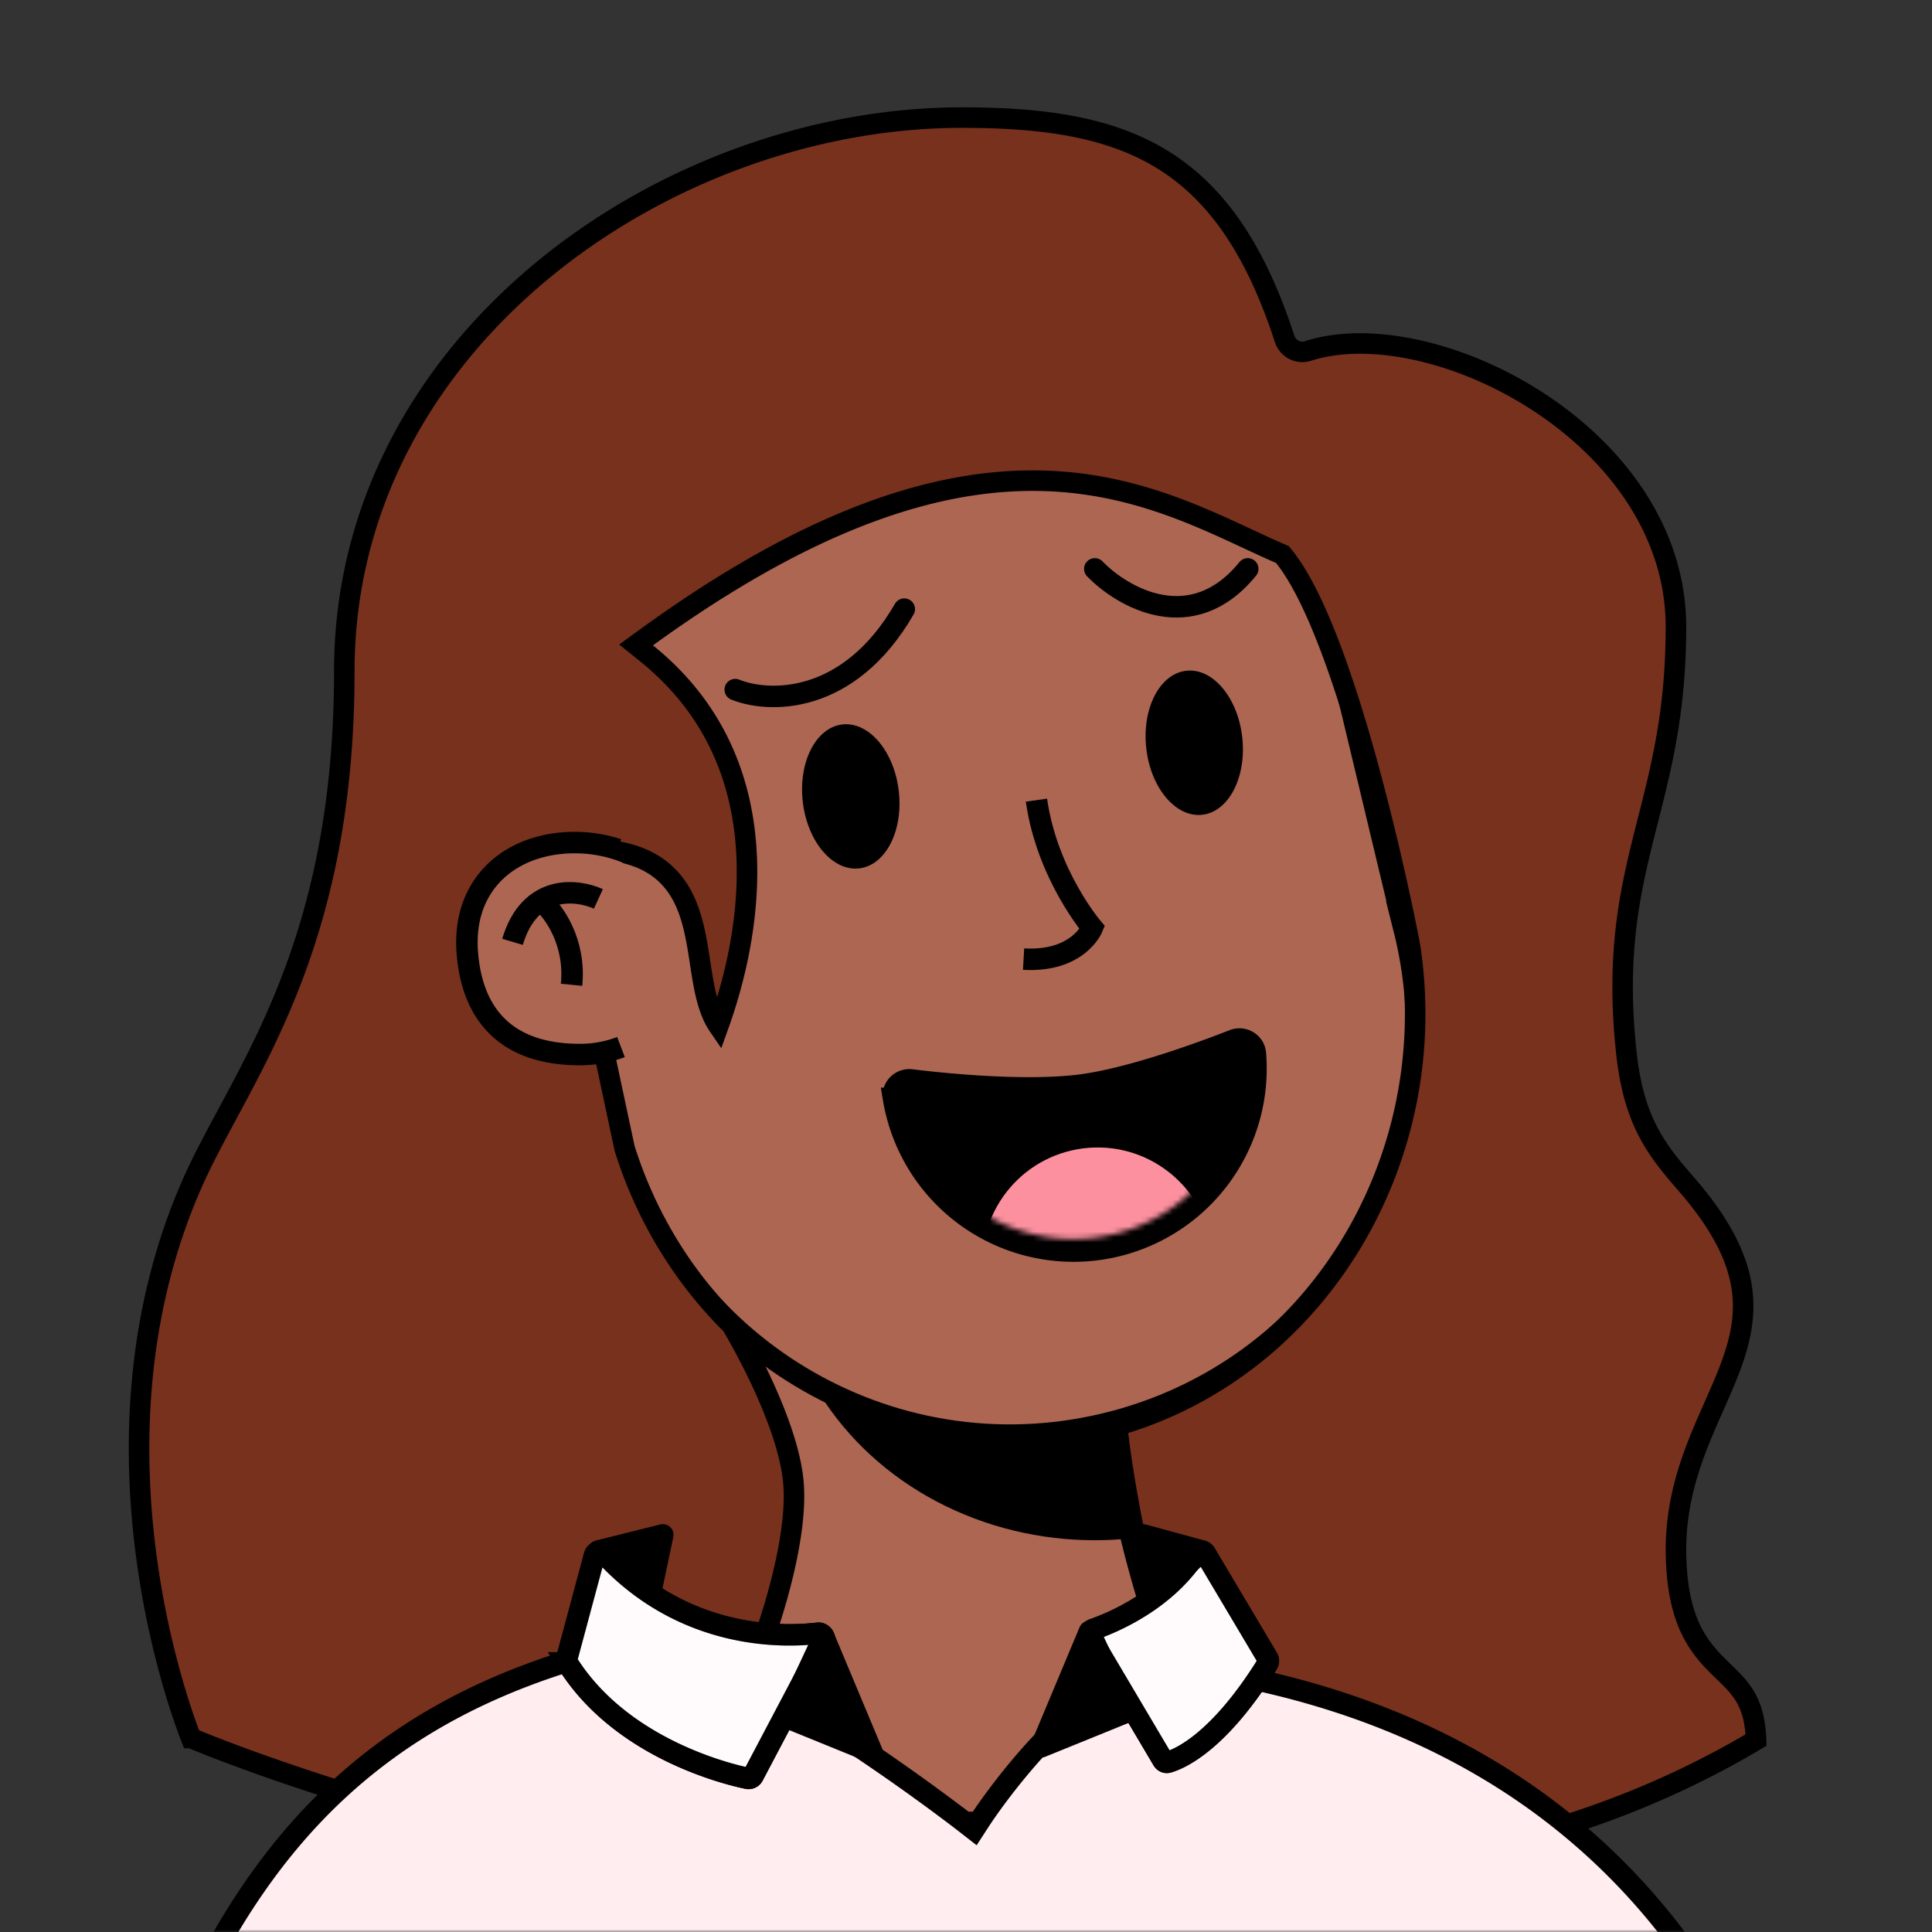 <svg xmlns:dc="http://purl.org/dc/elements/1.1/" xmlns:cc="http://creativecommons.org/ns#" xmlns:rdf="http://www.w3.org/1999/02/22-rdf-syntax-ns#" xmlns:svg="http://www.w3.org/2000/svg" xmlns="http://www.w3.org/2000/svg" viewBox="0 0 360 360" fill="none"><rect x="0" y="0" width="360" height="360" fill="#333333" stroke="none"/><mask id="avatarsRadiusMask"><rect width="360" height="360" rx="0" ry="0" x="0" y="0" fill="#fff"/></mask><g mask="url(#avatarsRadiusMask)"><g transform="translate(80 23)"><path d="M154 319.5c-14.4-20-25.667-58.666-27-78L58.5 212 30 319.5h124Z" fill="rgba(172, 102, 81, 1)" stroke="#000" stroke-width="4"/><mask id="baseStandard-a" style="mask-type:alpha" maskUnits="userSpaceOnUse" x="30" y="212" width="124" height="118"><path d="M154 329.5c-14.4-20-25.667-68.666-27-88L58.5 212 30 329.5h124Z" fill="rgba(172, 102, 81, 1)"/></mask><g mask="url(#baseStandard-a)"><ellipse cx="124" cy="210" rx="59" ry="54" fill="#000" style="mix-blend-mode:multiply"/></g><path d="m181.939 151.374.002.009.093.389.144.654c8.851 40.206-16.109 80.258-56.315 89.89-40.205 9.633-80.606-14.759-90.935-54.61l-.19-.733-16.735-69.844-.067-.289C8.512 76.334 33.544 35.757 74.048 26.053c40.504-9.704 81.206 15.123 91.161 55.501l.051.208.02.083.001.005.048.198.047.199.002.004 16.396 68.437.003.009.081.338.081.339Z" fill="rgba(172, 102, 81, 1)" stroke="#000" stroke-width="4"/><g><g transform="translate(34 102.3)"/></g></g><g transform="translate(170 183)"><path d="M62.807 25.177a34 34 0 0 0 1.113-11.846c-.17-2.068-2.284-3.22-4.075-2.513-4.229 1.666-18.218 6.965-28.082 8.322-10.823 1.49-27.213-.319-31.957-.908-1.93-.24-3.649 1.418-3.316 3.433a34 34 0 0 0 66.317 3.512Z" fill="rgba(0, 0, 0, 1)" stroke="rgba(0, 0, 0, 1)" stroke-width="4"/><mask id="mouthLaughing-a" style="mask-type:alpha" maskUnits="userSpaceOnUse" x="-2" y="12" width="65" height="37"><path d="M61.793 12.193A32.001 32.001 0 0 1-1.723 20.05l63.516-7.858Z" fill="#171921"/></mask><g mask="url(#mouthLaughing-a)"><circle cx="34.522" cy="52.315" r="21.5" transform="rotate(-7.053 34.522 52.315)" fill="#FC909F"/></g></g><g transform="translate(110 102)"><g stroke="rgba(0, 0, 0, 1)" stroke-width="4" stroke-linecap="round"><path d="M27 26.5c6.167 2.5 21.1 3 31.5-15M94 4c5.167 5.333 18.1 12.8 28.5 0"/></g></g><g transform="translate(49 11)"><path d="M-13.4 312.857a79.154 79.154 0 0 1-.617-1.638 126.31 126.31 0 0 1-2.235-6.74c-1.757-5.812-3.867-14.099-5.275-23.977-2.817-19.777-2.796-45.806 8.397-71.118 1.809-4.092 4.07-8.295 6.52-12.851 9.468-17.602 21.765-40.463 21.765-82.449 0-30.59 14.848-56.354 36.707-74.515 21.88-18.178 50.698-28.658 78.375-28.658 15.131 0 27.296 1.733 37.074 7.64 9.717 5.87 17.368 16.047 23.051 33.581.578 1.785 2.489 2.875 4.357 2.27 11.315-3.672 28.472.034 42.954 9.488 14.418 9.413 25.616 24.156 25.616 41.924 0 15.426-2.642 25.85-5.218 36.001-3.119 12.289-6.131 24.159-4.006 43.498.709 6.449 2.151 11.023 4.166 14.815 1.982 3.731 4.481 6.619 7.114 9.664l.06.069c6.274 7.252 9.129 13.218 10.05 18.466.92 5.235-.043 9.983-1.832 14.91-.9 2.475-1.994 4.96-3.153 7.578l-.1.226c-1.122 2.532-2.296 5.184-3.351 7.975-2.183 5.771-3.886 12.207-3.717 19.835.144 6.475 1.292 10.913 3.009 14.271 1.697 3.32 3.888 5.443 5.799 7.294l.052.05c1.743 1.689 3.193 3.111 4.266 5.104.959 1.781 1.67 4.132 1.789 7.662-24.009 14.279-47.772 20.181-65.616 22.502-9.036 1.176-16.544 1.432-21.783 1.395-2.619-.019-4.669-.11-6.058-.197-.489-.03-.895-.06-1.216-.085-6.151-9.389-11.755-24.878-16.097-40.788-4.221-15.47-7.186-31.091-8.3-41.41 37.073-10.718 60.311-48.982 54.724-88.46-.007-.072-.015-.122-.015-.123a17.077 17.077 0 0 0-.13-.766 136.35 136.35 0 0 0-.373-1.954 384.883 384.883 0 0 0-1.411-6.814 486.965 486.965 0 0 0-5.117-21.377c-2.14-8.09-4.673-16.67-7.453-24.21-2.759-7.485-5.831-14.143-9.108-18.24l-.297-.37-.435-.189c-1.932-.838-3.939-1.772-6.033-2.747-9.931-4.624-21.84-10.17-37.264-10.78-18.775-.742-42.551 5.777-74.69 29.087l-2.024 1.467 1.946 1.567c15.926 12.834 19.37 29.858 18.633 44.308-.561 11.029-3.55 20.411-5.235 25.101-1.161-1.697-1.901-3.83-2.457-6.335-.385-1.731-.665-3.556-.959-5.467l-.046-.302c-.307-1.994-.634-4.075-1.11-6.084-.952-4.011-2.561-8.02-6.133-10.859-3.58-2.845-8.796-4.254-16.393-3.83l-2.227.124.465 2.182 11.358 53.313.02.089.027.088c4.058 12.862 11.016 24.01 19.913 32.812a106.12 106.12 0 0 1 1.538 2.683 129.34 129.34 0 0 1 3.76 7.323c2.815 5.949 5.66 13.252 6.209 19.216.556 6.052-.965 13.86-2.707 20.31a129.626 129.626 0 0 1-2.842 9.137c-5.032-2.405-9.527-2.226-13.379.016-4.163 2.424-7.213 7.06-9.483 12.216-4.148 9.421-6.143 21.639-7.064 29.221-24.87-5.704-44.074-11.495-57.14-15.895-6.714-2.261-11.807-4.154-15.216-5.48a190.79 190.79 0 0 1-4.398-1.77Z" fill="rgba(119, 49, 29, 1)" stroke="#000" stroke-width="3.822"/></g><g transform="translate(142 119)"><g fill="#000"><ellipse cx="16.53" cy="29.402" rx="9" ry="13.5" transform="rotate(-6.776 16.53 29.402)"/><ellipse cx="80.531" cy="19.402" rx="9" ry="13.5" transform="rotate(-6.276 80.531 19.402)"/></g><g transform="translate(-40 -8)"/></g><g transform="rotate(-8 1149.438 -1186.916)"><path d="M16.5 3c0 14 7 25 7 25S20 34 10 32" stroke="#000" stroke-width="4"/></g><g transform="translate(84 154)"><path d="M30.5 6.176A23.778 23.778 0 0 0 23.08 5c-10.493 0-19 6.5-18 18.5 1.042 12.5 8.507 17 19 17 1.168 0 2.31-.102 3.42-.299 1.21-.214 2.381-.54 3.5-.966" stroke="#000" stroke-width="8"/><path d="M31.5 39.036a19.382 19.382 0 0 1-7.42 1.464c-10.493 0-17.958-4.5-19-17-1-12 7.507-18.5 18-18.5 3.138 0 6.187.606 8.92 1.73l-.5 32.306Z" fill="rgba(172, 102, 81, 1)"/><path d="M27.5 13.5c-4-1.833-12.8-2.8-16 8" stroke="#000" stroke-width="4"/><path d="M17 14c2.167 1.833 6.3 7.5 5.5 15.5" stroke="#000" stroke-width="4"/><g transform="translate(3 35)"/></g><g transform="translate(53 272)"><g stroke="#000" stroke-width="4"><path d="M126.771 67.578 128 66l-1.229 1.578 1.722 1.34 1.186-1.83v-.001l.002-.003.009-.014.041-.063.038-.058.131-.196c.15-.225.375-.558.67-.984.588-.85 1.453-2.067 2.548-3.523 2.194-2.914 5.298-6.764 8.953-10.528 3.666-3.773 7.827-7.4 12.127-9.925 4.316-2.533 8.579-3.844 12.535-3.31 42.438 5.722 73.669 24.519 93.941 52.518h-273.3c16.3-29.342 39.484-48.019 77.07-56.588 1.602-.366 3.78-.255 6.503.379 2.695.626 5.768 1.727 9.081 3.184 6.627 2.913 14.024 7.16 20.976 11.56 6.941 4.394 13.386 8.907 18.1 12.324a364.95 364.95 0 0 1 5.605 4.144c.665.502 1.182.896 1.532 1.165l.398.306.1.078.025.02.006.004h.001Z" fill="rgba(255, 237, 239, 1)"/><path d="m52.613 37.085 5.166-19.232c.21-.779 1.217-.999 1.761-.404 14.863 16.265 33.62 15.627 39.845 14.88.845-.1 1.507.824 1.11 1.577L87.338 58.859a.95.95 0 0 1-1.038.505c-3.948-.823-23.623-5.632-33.571-21.497a.991.991 0 0 1-.116-.782ZM183.195 36.981 171.615 17.5c-.393-.662-1.362-.65-1.781-.005-5.737 8.836-15.632 12.906-19.092 14.108-.622.217-.907.956-.571 1.523l13.502 22.815c.202.34.582.525.963.417 2.135-.608 9.46-3.672 18.546-18.336.196-.315.203-.72.013-1.04Z" fill="rgba(255, 237, 239, 1)"/><path d="m52.613 37.085 5.166-19.232c.21-.779 1.217-.999 1.761-.404 14.863 16.265 33.62 15.627 39.845 14.88.845-.1 1.507.824 1.11 1.577L87.338 58.859a.95.95 0 0 1-1.038.505c-3.948-.823-23.623-5.632-33.571-21.497a.991.991 0 0 1-.116-.782ZM183.195 36.981 171.615 17.5c-.393-.662-1.362-.65-1.781-.005-5.737 8.836-15.632 12.906-19.092 14.108-.622.217-.907.956-.571 1.523l13.502 22.815c.202.34.582.525.963.417 2.135-.608 9.46-3.672 18.546-18.336.196-.315.203-.72.013-1.04Z" fill="#fff" fill-opacity=".75"/><path d="m109.5 54.5-9-21.5-7 15 16 6.5ZM141 53.5l9-21.5 7 15-16 6.5ZM70.5 14l-12 3 10 6.5 2-9.5ZM160 14l11 3-7 6.5-4-9.5Z" fill="#000" stroke-linejoin="round"/></g></g></g></svg>
